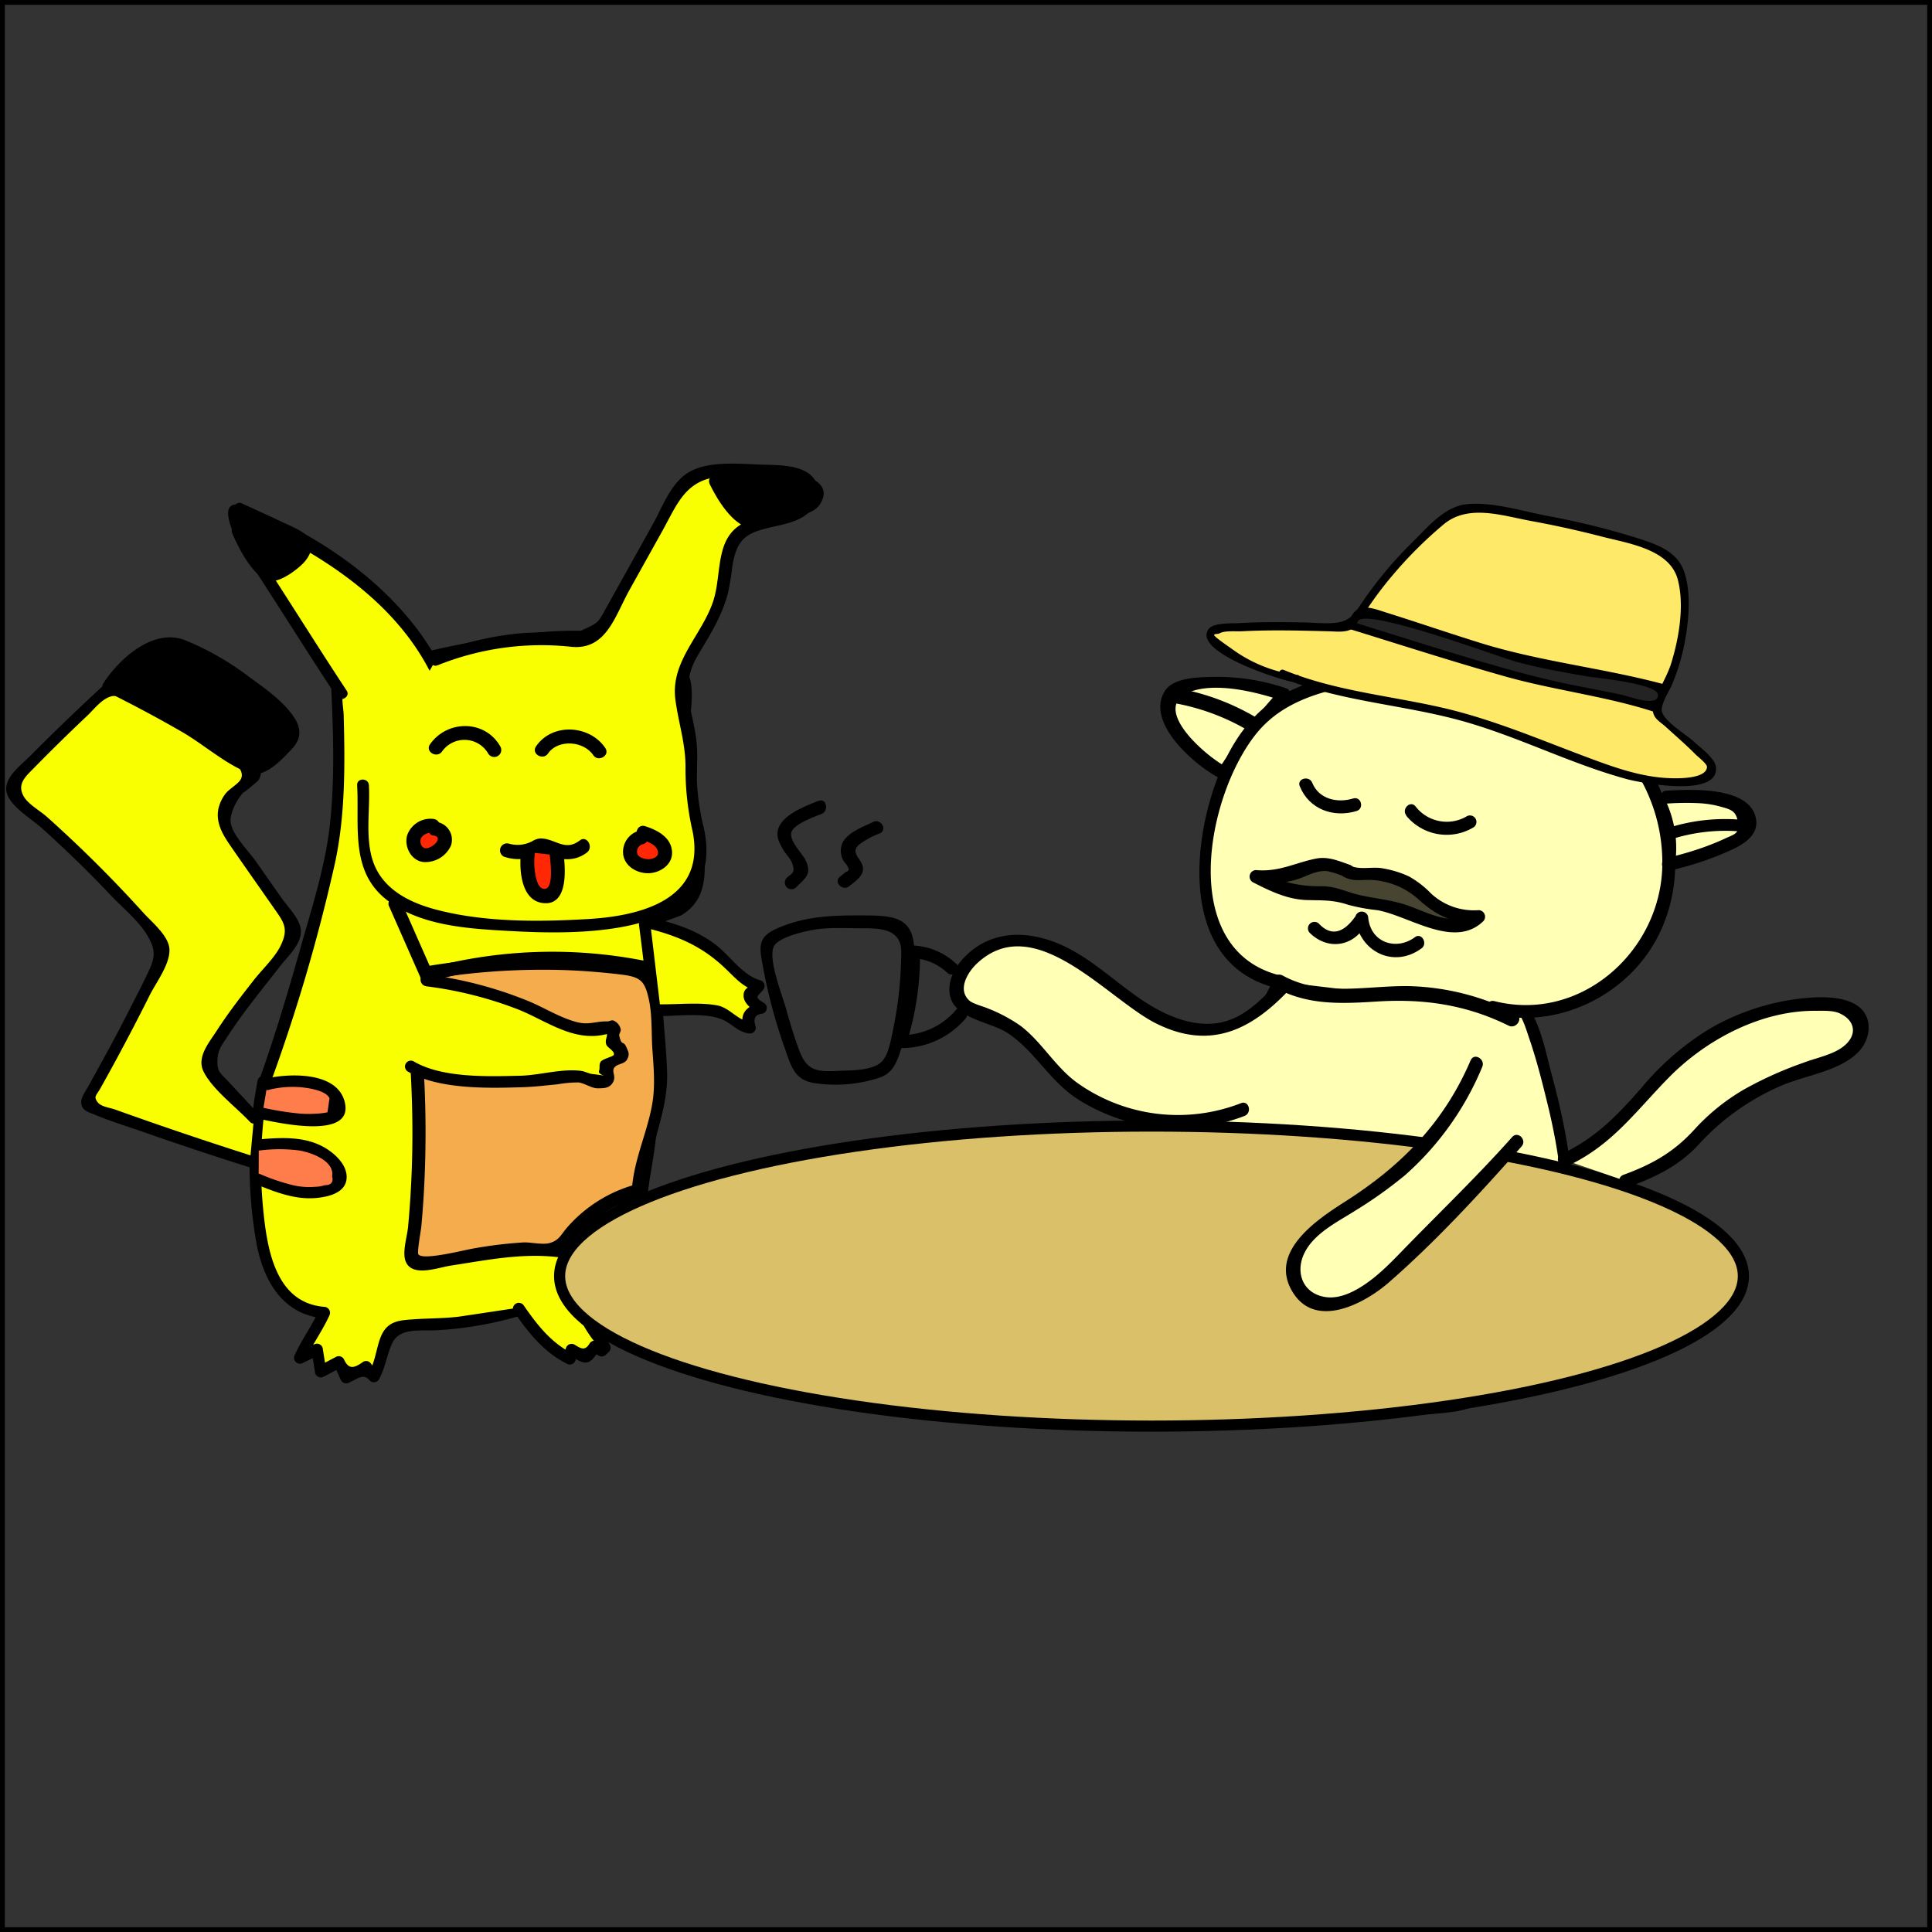 <svg id="Layer_6" data-name="Layer 6" xmlns="http://www.w3.org/2000/svg" viewBox="0 0 401 401"><rect x="0" y="0" width="401" height="401" fill="#333333" stroke="none"/><defs><style>.cls-1{fill:#ffffb6;}.cls-2{fill:#f9ff00;}.cls-3{fill:#f4ac4d;}.cls-4{fill:#ffe969;}.cls-5{fill:#dbc06a;stroke-width:2.31px;}.cls-10,.cls-5{stroke:#000;stroke-miterlimit:10;}.cls-6{fill:#232323;}.cls-7{fill:#474431;}.cls-8{fill:#ff2704;}.cls-9{fill:#ff7d4a;}.cls-10{fill:none;}</style></defs><title>Q6</title><path class="cls-1" d="M894.09,209.65c-4.86,4.95-8.72,10.51-12.56,16.28l-2.47-1.22a62.58,62.58,0,0,1-5.2-5c-2.34-2.53-4.61-5.8-3.81-9.15a2.88,2.88,0,0,1,.94-1.65,3.56,3.56,0,0,1,1.06-.5c6.18-2.09,15.92-1,22,1.24" transform="translate(-627.5 -65.5)"/><path d="M893.14,208.7a120,120,0,0,0-12.77,16.55l1.84-.48c-4.23-2.09-16-12.23-8-15.56,5.48-2.27,14.2-.06,19.49,1.74,1.64.56,2.35-2,.72-2.6A44.31,44.31,0,0,0,879.39,206c-3,.06-8.38.06-10.17,3-4.06,6.66,6.68,15.69,11.63,18.13a1.39,1.39,0,0,0,1.84-.48,116,116,0,0,1,12.35-16c1.2-1.25-.7-3.16-1.9-1.9Z" transform="translate(-627.5 -65.5)"/><path class="cls-2" d="M761.48,258.12c.32-1.87.86-1,2.73-1.85s4-1.49,5.48-2.81c2.51-2.16,2.88-5.61,2.78-8.73-.31-9.15-3.38-18.14-3.13-27.29.09-3.28.61-6.56.32-9.84a6.07,6.07,0,0,0-.83-2.89,7.24,7.24,0,0,0-2.46-2.06c-6.34-3.72-14.12-5.08-21.69-5s-15,1.6-22.4,3.16c-8.49,1.8-17,3.73-24.82,7.24,0,0,1,20.75-.5,30.52a158.47,158.47,0,0,1-4.49,18.93c-3.09,11-6.19,22-10.12,32.85l-.19-.34a90.3,90.3,0,0,0-.38,32.52c.6,3.48,1.43,7,3.51,10a12.15,12.15,0,0,0,9.56,5.38c-1,2.47-4.12,6.95-5.12,9.42l3.62-1.77.73,4.6,3.79-2,1.47,3.23a12.37,12.37,0,0,0,4.19-2.22l1.57,2a20.14,20.14,0,0,0,2.76-8.06,3,3,0,0,1,.39-1.41c.59-.85,1.9-1,3-1,8.48-.3,15.93-.73,23.91-3.32l0-.32c2.8,4.05,5.84,8.31,10.61,10.41a3.54,3.54,0,0,1,.34-1.89l2.43,1.52a.94.94,0,0,0,.67.2.83.83,0,0,0,.48-.44l1.21-2,1.47.87.65-.62L747.29,336a2.58,2.58,0,0,1-.58-2c.18-.66.86-1.09,1.49-1.47,4.93-3,10.07-6.47,11.71-11.59.83-2.58.65-5.32.64-8,0-3.84,1.8-7.49,1.93-11.6l-.17,1.21a96.26,96.26,0,0,0,1.32-22.6c-.35-7.71-1.28-15.1-2.23-22.4" transform="translate(-627.5 -65.5)"/><path d="M762.66,258.44c.37-1.17,5.6-2.54,6.41-3.06a9.41,9.41,0,0,0,3.34-3.44c2.08-3.81,1.3-8.94.77-13-.93-7.16-2.76-14.23-2.62-21.5.09-4.61,2-11.34-2.08-14.83-8.5-7.23-23.14-6.76-33.37-5.36-12.89,1.77-26.31,4.59-38.27,9.78a1.18,1.18,0,0,0-.6,1.05c.43,9.29.75,18.78-.2,28-.93,9-3.83,17.89-6.29,26.6-2.6,9.19-5.34,18.34-8.57,27.34l2.23-.29-.19-.34a1.23,1.23,0,0,0-2.23.29,92.9,92.9,0,0,0-.25,33.92c1.46,7.8,5.5,14.85,14.11,15.54l-1.05-1.83c-1.49,3.26-3.63,6.16-5.12,9.42a1.23,1.23,0,0,0,1.67,1.67l3.62-1.77-1.79-.73.73,4.6a1.23,1.23,0,0,0,1.79.73l3.79-2-1.67-.44,1.47,3.23a1.22,1.22,0,0,0,1.38.56c1.81-.68,3.23-2.25,4.58-.53a1.22,1.22,0,0,0,1.91-.25c1.34-2.46,1.62-5.08,2.75-7.51,1.58-3.38,6.11-2.47,9.41-2.7a75.77,75.77,0,0,0,17.18-3,1.27,1.27,0,0,0,.89-1.17l0-.32-2.27.61c3.05,4.38,6.19,8.41,11.05,10.85a1.23,1.23,0,0,0,1.83-1.05l.3-1.57-1.79.73c3.53,2.22,4.23,2.49,6.45-1.1l-1.67.44,1.47.87a1.24,1.24,0,0,0,1.48-.19l.65-.62a1.24,1.24,0,0,0,.19-1.48l-3.85-6.16c-1.87-3-2.53-4.11.56-6.09a29.34,29.34,0,0,0,8.08-6.92,15.79,15.79,0,0,0,2.87-9.24c.17-5.09,1.48-9.8,1.91-14.84.12-1.35-2.2-1.69-2.39-.32l-.17,1.21c-.21,1.51,2.05,2.22,2.35.65,2.84-15,1.07-30.32-.86-45.32-.2-1.53-2.64-1.55-2.44,0,1.9,14.76,3.75,29.9.95,44.67l2.35.65.17-1.21-2.39-.32c-.43,5-1.63,9.76-1.91,14.84-.39,7.09-4.81,10.9-10.42,14.49-1.86,1.19-3.73,2-3.34,4.51.24,1.54,1.77,3.2,2.58,4.49a25.88,25.88,0,0,0,2.41,3.85c.81.88,1.88.92,1,.39a1.24,1.24,0,0,0-1.67.44c-.94,1.52-1.69,1.12-3.12.23a1.23,1.23,0,0,0-1.79.73,5.76,5.76,0,0,0-.38,2.22l1.83-1.05c-4.5-2.26-7.35-5.92-10.18-10a1.23,1.23,0,0,0-2.27.61s-11,1.66-11.43,1.71c-3.75.42-7.56.28-11.3.71-6.07.7-4.61,6.3-7.22,11.08l1.91-.25-1.57-2a1.21,1.21,0,0,0-1.48-.19c-1.9,1.35-3,1.66-4-.57a1.23,1.23,0,0,0-1.67-.44l-3.79,2,1.79.73-.73-4.6a1.23,1.23,0,0,0-1.79-.73l-3.62,1.77,1.67,1.67c1.49-3.26,3.63-6.16,5.12-9.42a1.24,1.24,0,0,0-1.05-1.83c-10.4-.83-11.95-12.62-12.73-20.85a92.12,92.12,0,0,1,1.22-25.52l-2.23.29.19.34a1.23,1.23,0,0,0,2.23-.29,364.73,364.73,0,0,0,13.54-46.05c2.16-10,2.08-20.29,1.82-30.51,0-1.37-.48-3.34-.15-4.67.07-.29-.2-.92,0-1.16.26-.41,4.14-1.09,5.07-1.42a174.52,174.52,0,0,1,23.47-5.84c8.47-1.68,17.25-3,25.87-1.63,3.57.55,8.14,1.4,11.18,3.45,5.5,3.71,3.87,9.86,3.84,15.46,0,8.6,2.68,16.91,3.09,25.47.27,5.65-1.89,9.28-7.33,11.22-2,.7-2.93.71-3.57,2.76-.47,1.5,1.88,2.14,2.35.65Z" transform="translate(-627.5 -65.5)"/><path class="cls-3" d="M714.1,287.57A215.08,215.08,0,0,1,713,325.86c-.08.64-.06,1.46.53,1.73a1.52,1.52,0,0,0,.75.07c9.79-.76,19.53-4.06,29.23-2.58A26.78,26.78,0,0,1,760,312.61c.09-6.57,3.63-12.62,4.42-19.14a46.48,46.48,0,0,0-.07-9l-1-13.67a4.39,4.39,0,0,0-1.12-3.17,4.28,4.28,0,0,0-2.18-.75,139.08,139.08,0,0,0-42.82.35" transform="translate(-627.5 -65.5)"/><path d="M712.72,287.57c.39,7,.5,14.05.23,21.08q-.22,5.75-.75,11.48c-.18,2-1.29,5.36-.47,7.26,1.4,3.26,6.71,1.19,9.3.8,7.5-1.15,14.84-2.67,22.45-1.74a1.35,1.35,0,0,0,1.19-.68,26.39,26.39,0,0,1,15.71-11.83,1.42,1.42,0,0,0,1-1.33c.47-8.49,4.85-15.88,4.58-24.53-.14-4.45-.61-8.92-.93-13.36-.17-2.37.23-6-1.7-7.91-1.7-1.65-4.75-1.52-7-1.79q-6.5-.78-13-.95a145.92,145.92,0,0,0-26.43,1.84c-1.74.27-1,2.93.73,2.65a142.22,142.22,0,0,1,22.9-1.78q5.14,0,10.27.43,2.79.22,5.58.56c4.06.49,4.92,1.31,5.76,5,.77,3.35.53,7.29.78,10.74.27,3.74.6,7.51-.06,11.22-1.09,6.1-3.87,11.63-4.22,17.89l1-1.33a29,29,0,0,0-14.52,9.09c-1.23,1.46-1.56,2.51-3.46,3.1-1.44.45-4-.17-5.47-.11a89.47,89.47,0,0,0-10.41,1.26c-2.17.36-10.44,2.53-11.44,1.23-.31-.41.55-5.15.6-5.72q.31-3.34.51-6.69a223.15,223.15,0,0,0,0-25.87c-.1-1.76-2.85-1.77-2.75,0Z" transform="translate(-627.5 -65.5)"/><path class="cls-1" d="M894,267.12c-9.11,17.71-17.17,36-19.61,55.08-.49,3.82-.73,7.76.71,11.42,1.14,2.91,3.29,5.48,5.48,8A49.44,49.44,0,0,0,890.93,351c9,5.77,21.31,7.05,32.84,6.71,3.49-.1,7.09-.36,10.18-1.68a19.82,19.82,0,0,0,6.76-5.14c8.48-9.27,12-21,12.24-32.53s-2.6-22.92-5.81-34.14a37.11,37.11,0,0,0-3.77-9.56,5,5,0,0,0-1.77-1.88,7.64,7.64,0,0,0-2.64-.68C929,270.81,919,269.49,909,270.24c-3,.22-6,.62-8.85.11s-5.72-2.22-6.09-4.59" transform="translate(-627.5 -65.5)"/><path d="M893,266.51c-9.15,17.86-18.11,37.09-20,57.33-1.54,16.79,15.69,30.16,30.67,33.51a71.83,71.83,0,0,0,25.63,1.16c8.51-1.29,14.22-7.9,18.29-15.07,9.62-17,6.86-36.83,2-54.83-1.27-4.71-2.27-10.47-5.2-14.54-2.31-3.21-5.46-3.16-9.18-3.64a167.08,167.08,0,0,0-18.72-1.61c-5.13-.08-19.06,3.22-21.28-3.39-.49-1.47-2.83-.84-2.33.64,1.89,5.63,8.38,5.92,13.44,5.58a140.63,140.63,0,0,1,27,.95c3,.38,6.83.18,9,2.68,1.34,1.59,2,4.07,2.67,6,1.61,4.74,2.82,9.67,4,14.54,2.19,9.36,3.56,19.06,2.32,28.66A46.8,46.8,0,0,1,941,348.78c-6.56,7.77-15.13,8.11-24.69,7.71-8.5-.36-17.47-1.84-24.75-6.51s-16.17-13.6-16.29-22.83c-.13-9.73,3.19-20.14,6.38-29.23a244.39,244.39,0,0,1,13.44-30.19c.71-1.38-1.38-2.61-2.09-1.22Z" transform="translate(-627.5 -65.5)"/><path class="cls-1" d="M893,269.25c-7.3-1.41-12.78-8-14.62-15.24s-.59-14.84,1.53-22c2.23-7.49,5.69-15,12-19.64,5.13-3.76,11.58-5.17,17.84-6.32A97.83,97.83,0,0,1,929.13,204c13.55.25,27.26,5.78,35.95,16.18s11.61,25.79,5.86,38.06-20.6,20-33.63,16.28" transform="translate(-627.5 -65.5)"/><path d="M893.35,268c-21.68-5.22-15.45-37.52-5-50.34,5.89-7.21,14.93-9.06,23.63-10.59,10-1.75,20-2.55,29.91.21,17.21,4.81,31,19.47,30.63,38-.4,17.75-17,32.55-34.89,28a1.35,1.35,0,0,0-.72,2.6c13.66,3.49,28.54-3.7,34.84-16.27,6.78-13.54,3.13-30.5-6.78-41.5-11.48-12.74-29.11-16.77-45.61-14.85-8.24,1-17.33,2.13-24.8,6-6.74,3.47-11.09,9.68-13.9,16.56-6.07,14.81-8.19,40,11.95,44.81,1.68.41,2.4-2.19.72-2.6Z" transform="translate(-627.5 -65.5)"/><path class="cls-4" d="M896.63,206.44c-6-.39-11-3.56-15.25-6.47-1.33-.91-2.75-2-2.62-3.07.22-1.8,19.75-1.4,26-1.13a7.47,7.47,0,0,0,2.66-.19,2.67,2.67,0,0,0,1.42-1.33,84.8,84.8,0,0,1,19.09-21.58,6.34,6.34,0,0,1,2.54-1.43,13.58,13.58,0,0,1,4.84,0,205.86,205.86,0,0,1,31.14,6.58c2.77.82,5.63,1.75,7.49,3.25a7.79,7.79,0,0,1,2.78,5.72,40.37,40.37,0,0,1-4.7,24.11c-.47.87-1,1.8-.44,2.75.4.72,11.82,10.18,11.31,11.57-.45,1.21-2.28,2-4.25,2.34-6.22,1.13-13.58-1-19.83-3.28-9.92-3.63-19.41-7.92-30-10.56-11.69-2.92-24.59-3.81-35.07-8.34" transform="translate(-627.5 -65.5)"/><path d="M896.63,205.61A29.4,29.4,0,0,1,883,200.05c-.32-.22-3.62-2.47-3.5-2.76s.85-.16,1.08-.31c1-.64,3.46-.39,4.63-.45,6-.32,12.1-.16,18.14,0,2,.06,3.93.36,5.54-1,1-.78,1.73-2.66,2.39-3.65a75.46,75.46,0,0,1,5.35-7.08,86.92,86.92,0,0,1,10.49-10.45c5.13-4.29,12.14-1.82,18.2-.71q7.38,1.35,14.64,3.23c5.46,1.42,14.1,2.58,15.78,8.94,1.41,5.37.23,12.22-1.38,17.38-.85,2.74-2.57,5.23-3.36,7.94-.31,1.07-.73,1.39-.23,2.72.36,1,1.65,1.76,2.37,2.42,2.12,1.93,4.3,3.81,6.32,5.85.46.47,2.39,1.93,2.34,2.59-.19,2.61-6.7,2.35-8,2.29-5.66-.24-11.16-2.19-16.42-4.15-10.2-3.8-20.2-8.14-30.86-10.54-10.89-2.46-22.14-3.46-32.55-7.75-1-.41-1.42,1.2-.44,1.61,11.78,4.85,24.62,5.5,36.82,8.8,11.89,3.21,22.9,9,34.77,12.23,2.94.8,19.41,4,18.52-2.59-.23-1.73-3.27-4-4.37-5-1.74-1.65-5.85-4-6.76-6.19-.59-1.45,1.32-4.2,1.91-5.58a42,42,0,0,0,2.65-8.48c.92-4.65,1.55-10.59,0-15.17-1.35-3.95-5-5.44-8.72-6.68a158.75,158.75,0,0,0-19.79-4.95c-5.16-1-11.25-2.91-16.55-2.42-4.64.43-8.14,4.73-11.28,7.83a83.15,83.15,0,0,0-10.4,12.4c-1.93,2.83-2.68,4.3-6.58,4.47-1.86.08-3.76-.12-5.62-.15-4.46-.08-8.93-.12-13.38.14-1.34.08-5.34-.14-6.36,1.19-3.69,4.8,15.42,10.89,18.29,11.2,1.07.11,1.06-1.55,0-1.67Z" transform="translate(-627.5 -65.5)"/><path d="M897.28,228.7c1.92,4.77,7,6.6,11.79,5.13,1.65-.51.95-3.11-.72-2.6-3.23,1-7.11.16-8.48-3.25-.64-1.59-3.24-.89-2.6.72Z" transform="translate(-627.5 -65.5)"/><path d="M919.38,234.81a10.85,10.85,0,0,0,14,2.39,1.35,1.35,0,0,0-1.36-2.32,8.18,8.18,0,0,1-10.71-2c-1.08-1.35-3,.56-1.9,1.9Z" transform="translate(-627.5 -65.5)"/><path d="M899.27,259.05c4.18,4.16,10.07,2.68,12.17-2.68L908.8,256c.71,6.94,7.93,10.63,13.74,6.34,1.38-1,0-3.36-1.36-2.32-3.87,2.86-9.16,1.14-9.69-4a1.35,1.35,0,0,0-2.64-.36q-3.9,5.52-7.67,1.49a1.35,1.35,0,0,0-1.9,1.9Z" transform="translate(-627.5 -65.5)"/><path d="M892.25,270.53c6.69,3.66,13.68,3.31,21.1,2.84,9.67-.61,18.48.67,27.25,5,1.7.84,3.21-1.71,1.49-2.56a51.63,51.63,0,0,0-22-5.63c-8.94-.17-18.06,2.34-26.36-2.2-1.67-.91-3.17,1.64-1.49,2.56Z" transform="translate(-627.5 -65.5)"/><path class="cls-1" d="M893.78,270.3c-3.27,3.45-6.76,7-11.3,8.43-5.26,1.62-11,0-15.82-2.74s-8.88-6.5-13.41-9.62-9.79-5.68-15.29-5.43-11.12,4-11.92,9.47a4.08,4.08,0,0,0,.34,2.65A5.07,5.07,0,0,0,829,274.9c3.69,1.51,7.56,2.89,10.54,5.54a53.06,53.06,0,0,1,4.8,5.5c9.76,11.48,27.18,15.67,41.1,9.9" transform="translate(-627.5 -65.5)"/><path d="M892.81,269.32c-3.07,3.21-6.32,6.72-10.69,8.08-5,1.56-10.35-.14-14.76-2.6-6.76-3.77-12.08-9.69-19.17-13-5.11-2.36-11.05-3.3-16.28-.75-3.76,1.83-8,6.24-7.28,10.86.81,5,8.27,5.62,11.84,7.9,5.64,3.59,8.83,10,14.57,13.73a38.64,38.64,0,0,0,34.77,3.58c1.63-.64.92-3.3-.73-2.65a36.06,36.06,0,0,1-33.81-4.09c-4.74-3.35-7.46-8.58-12-12a32.33,32.33,0,0,0-6.74-3.58c-1.05-.45-3-.93-3.79-1.58-2.66-2.34-.29-6,1.47-7.68,12-11.39,27.12,7.32,37.26,12.39,11,5.48,19.43,1.57,27.33-6.69,1.22-1.28-.72-3.23-1.95-1.95Z" transform="translate(-627.5 -65.5)"/><ellipse class="cls-5" cx="239" cy="264.86" rx="122.85" ry="31.14"/><path class="cls-1" d="M933.93,286.28a61.73,61.73,0,0,1-12.68,19.31c-5.56,5.75-12.09,9.2-18.63,13.58-3,2-5.69,4.58-6.41,8.25-.63,3.21.38,6.67,3.55,8.06,7.52,3.29,15.17-4.6,19.82-9.39,7.58-7.82,15.58-15.4,22.78-23.58" transform="translate(-627.5 -65.5)"/><path d="M932.74,285.58c-5.5,12.84-14.28,21.81-25.92,29.24-5.88,3.75-16.28,10.57-10.93,19,4.83,7.64,14.94,2.16,19.86-2.13,9.79-8.54,19-18.55,27.57-28.25,1.17-1.32-.77-3.27-1.95-1.95-6.86,7.72-14.29,14.9-21.51,22.28-3.07,3.13-6.07,6.46-9.82,8.8-2.19,1.37-4.82,2.54-7.45,2.14-4.65-.71-6.36-5.09-4.32-9.19s6.89-6.42,10.62-8.8a89.85,89.85,0,0,0,10.26-7.32,61.32,61.32,0,0,0,16-22.46c.69-1.61-1.68-3-2.38-1.39Z" transform="translate(-627.5 -65.5)"/><path d="M826,265.58a13.92,13.92,0,0,0-8.9-3.83,1.36,1.36,0,0,0-1.35,1.35,57.89,57.89,0,0,1-2.7,18.24,1.36,1.36,0,0,0,1.3,1.7,17.5,17.5,0,0,0,13.56-6.13c1.13-1.3-.77-3.22-1.9-1.9a14.91,14.91,0,0,1-11.66,5.34l1.3,1.7a60.22,60.22,0,0,0,2.8-19l-1.35,1.35a11,11,0,0,1,7,3c1.27,1.18,3.17-.72,1.9-1.9Z" transform="translate(-627.5 -65.5)"/><path d="M817.26,263.05c0-7.65-4.78-7.52-11.34-7.55-6.18,0-11.53.22-17.19,2.73-4.24,1.88-3.58,4.05-2.78,8.42a109.54,109.54,0,0,0,4.45,16.45c1.32,3.76,2,6.58,6.15,7.21a29.39,29.39,0,0,0,13.59-1.16c2.71-1,3.47-3.14,4.34-5.76,2.18-6.49,2.61-13.56,2.77-20.34,0-1.73-2.65-1.73-2.69,0A81.23,81.23,0,0,1,813,278.53c-.44,2-.92,5.62-2.39,7.22-1.82,2-6.4,1.9-8.86,2-4.35.2-6.66.28-8.32-4.13-1.07-2.84-1.95-5.78-2.76-8.7-.76-2.72-3.85-10.43-2.54-13,.95-1.84,5.84-3,7.95-3.38,3.1-.6,6.68-.38,9.83-.37,3.69,0,8.64-.19,8.65,4.86a1.35,1.35,0,0,0,2.69,0Z" transform="translate(-627.5 -65.5)"/><path class="cls-6" d="M907.22,195.07l20.35,6.27c8,2.48,16.1,5,24.33,6.71,6.49,1.38,13.12,2.3,19.39,4.48a19.58,19.58,0,0,0,1.5-4.18q-6.08-1.69-12.31-2.78c-3.28-.57-6.58-1-9.85-1.65a189.3,189.3,0,0,1-23-6.4L913,192.75a5.72,5.72,0,0,0-2.77-.41,2,2,0,0,0-1.7,1.93" transform="translate(-627.5 -65.5)"/><path d="M907,195.87c10.8,3.33,21.57,6.82,32.45,9.9,10.43,3,21.33,4.18,31.63,7.56a.84.84,0,0,0,.94-.38,30.07,30.07,0,0,0,1.59-4.38.85.85,0,0,0-.58-1c-12.63-3.41-25.59-4.7-38.13-8.58-6.64-2.06-13.22-4.33-19.86-6.41-3.07-1-6-2.1-7.34,1.5-.37,1,1.24,1.44,1.61.44,1.19-3.21,29.47,7.43,33.07,8.38,4.82,1.28,9.69,2.16,14.61,3,1.83.3,14.37,1.49,14.62,3.73.31,2.77-6,.45-7,.21-2.65-.62-5.32-1.11-8-1.63-5.3-1-10.54-2.25-15.74-3.7-11.2-3.12-22.27-6.74-33.38-10.16-1-.32-1.47,1.29-.44,1.61Z" transform="translate(-627.5 -65.5)"/><path class="cls-7" d="M907.59,246.39l-3-1a8.16,8.16,0,0,0-2.12-.52c-1.57-.1-3,.71-4.5,1.31a19,19,0,0,1-9.8,1.27c3.32,1.71,6.78,3.46,10.51,3.52,2.15,0,4.35-.5,6.44,0,1.43.36,2.71,1.2,4.14,1.54a19.48,19.48,0,0,0,2.75.32c5.13.49,9.8,3.11,14.8,4.36a11.22,11.22,0,0,0,4.07.4,5.13,5.13,0,0,0,3.53-1.88,13.19,13.19,0,0,1-9.88-3,40.94,40.94,0,0,0-3.87-3.45,15.94,15.94,0,0,0-4.44-1.75,14.09,14.09,0,0,0-4.23-.74c-1.73.05-3.75.66-5-.55" transform="translate(-627.5 -65.5)"/><path d="M907.95,245.1c-2.49-.85-4.72-1.92-7.37-1.38-4.38.89-7.65,2.81-12.4,2.37a1.36,1.36,0,0,0-.68,2.51c3.53,1.8,7.15,3.58,11.19,3.71,3.24.1,5.45-.08,8.67,1a39.11,39.11,0,0,0,6,1.1c6.67,1.18,15.95,8.15,22,2.3a1.36,1.36,0,0,0-1-2.3,13.05,13.05,0,0,1-9.88-3.5,19.63,19.63,0,0,0-4.59-3.53,21.7,21.7,0,0,0-5.46-1.66c-2.16-.39-4.91.44-6.81-.64a1.35,1.35,0,0,0-1.36,2.32c2,1.12,3.47.69,5.68.73a15.84,15.84,0,0,1,10.17,4.21c3.61,3.26,7.29,5,12.25,4.74l-1-2.3c-3.58,3.45-9.84,0-13.64-1.33-3.44-1.21-6.74-1.4-10.2-2.22-2.76-.66-4.75-1.78-7.69-1.79a26,26,0,0,1-13.08-3.17l-.68,2.51a21.86,21.86,0,0,0,8.6-.75c2.09-.65,4.12-2,6.42-1.7a21.2,21.2,0,0,1,4,1.36c1.64.56,2.35-2,.72-2.6Z" transform="translate(-627.5 -65.5)"/><path class="cls-1" d="M952.25,306.27a43.85,43.85,0,0,0,7-3.83,34.79,34.79,0,0,0,5.38-5c3.13-3.44,6-7.14,9.32-10.37a47.86,47.86,0,0,1,24.36-12.56,26.86,26.86,0,0,1,12.15.15,5.92,5.92,0,0,1,2.2,1c1.93,1.59,1.56,4.84-.09,6.73s-4.14,2.74-6.51,3.55c-8.83,3-17.85,6.54-24.38,13.2-1.84,1.88-3.46,4-5.48,5.7-3.27,2.76-7.39,4.28-11.41,5.74" transform="translate(-627.5 -65.5)"/><path d="M952.95,307.46c9.11-4.29,13.9-11.11,20.78-18.16,7.79-8,19.34-14.13,30.73-14,1.46,0,3.47-.1,4.83.51,3.54,1.57,3.81,4.93.31,7.26-2.17,1.45-5.33,2.07-7.76,3a78.09,78.09,0,0,0-12.37,5.56A43.42,43.42,0,0,0,979.13,300c-4.29,4.68-8.72,7.16-14.66,9.34-1.65.6-.94,3.27.73,2.65,5.69-2.09,10.63-4.36,14.82-8.88a49.69,49.69,0,0,1,17.32-12.32c4.93-2.13,12.6-3.07,16.25-7.35,2.06-2.42,2.59-6.35.09-8.67-3.23-3-10.07-2.38-14-1.81A48.62,48.62,0,0,0,982.4,279a56.9,56.9,0,0,0-14.13,12.2c-5.11,5.85-9.58,10.5-16.71,13.86-1.6.75-.21,3.13,1.39,2.38Z" transform="translate(-627.5 -65.5)"/><path d="M797.37,231.72c-2.66,1.08-7.5,2.83-8.37,5.93-.44,1.56.31,2.9,1.07,4.23.53.92,1.58,1.9,1.9,2.92.65,2.05-.15,1.89-1.21,2.95a1.38,1.38,0,0,0,1.95,1.95c2-2,3.45-2.83,1.9-5.83-.69-1.34-3.61-4.16-2.76-5.85s4.79-3,6.26-3.63.91-3.32-.73-2.65Z" transform="translate(-627.5 -65.5)"/><path d="M808.71,236.12c-2.09,1-5.61,2.25-6.48,4.65a4.23,4.23,0,0,0,.23,3.19c.22.48.86,1,1,1.52q.55.7-.41,1l-1.23,1c-1.36,1.13.59,3.07,1.95,1.95s3.62-2.49,2.6-4.67c-.67-1.43-2.25-2.49-.52-4a18.25,18.25,0,0,1,4.28-2.3c1.61-.74.21-3.11-1.39-2.38Z" transform="translate(-627.5 -65.5)"/><path class="cls-2" d="M718.19,205c-7.3-15.57-23.83-26-40.68-33.58a1.71,1.71,0,0,0-1.08-.21c-.67.17-.77,1-.67,1.59a16.74,16.74,0,0,0,3,6.16c6.78,10.24,12.87,20.19,19.65,30.44" transform="translate(-627.5 -65.5)"/><path d="M719.24,204.42c-7.68-15.68-24.36-27.55-40.4-33.69-7.57-2.9-2.36,7-.63,9.68,6.44,9.84,12.65,19.82,19.12,29.63.86,1.3,3,.08,2.1-1.23-4.89-7.41-9.61-14.93-14.42-22.4-1.93-3-4.89-6.19-6.18-9.5a3,3,0,0,1-.49-3.74q1.44.66,2.88,1.35,2.15,1,4.27,2.14c12.87,6.74,25.12,15.65,31.65,29,.69,1.41,2.79.17,2.1-1.23Z" transform="translate(-627.5 -65.5)"/><path class="cls-2" d="M718,202.41c8.17-3.32,18.8-5.41,27.62-4,1.46.24,3,.53,4.36-.05a6,6,0,0,0,2.6-2.88l14.69-26.35c1-1.84,2.16-3.79,4.15-4.83a12,12,0,0,1,4.51-1,72.8,72.8,0,0,1,14.65.23c1.83.21,3.84.6,4.94,1.93,1.56,1.89.35,4.75-1.77,6.14s-4.82,1.75-7.38,2.28-5.25,1.4-6.68,3.38c-1.25,1.73-1.25,3.93-1.41,6a31.25,31.25,0,0,1-4.2,13.23c-2,3.47-4.79,6.78-5.27,10.67s1.34,7.51,2,11.3c.71,4.36-.15,8.83.41,13.21.6,4.63,2.78,9.24,1.66,13.79-1,4.21-4.82,7.56-9.17,9.4s-9.23,2.36-14,2.63a148.21,148.21,0,0,1-23.37-.54c-8.16-.83-17.26-3-21.18-9.46-3.43-5.66-1.67-12.59-2.2-19" transform="translate(-627.5 -65.5)"/><path d="M718.32,203.59A57.72,57.72,0,0,1,746,199.74c7.34.78,9.1-6.32,12.18-11.84l6.88-12.35c3-5.43,4.77-10.46,11.74-11.09a61.28,61.28,0,0,1,6.42-.19c1.92,0,6.91-.48,8.38.64l1.11,2.51q3.05,3.53-2.1,4.25a19.25,19.25,0,0,1-2.28.56,29.66,29.66,0,0,0-6.08,1.62c-6.65,3.07-4.74,10.79-6.81,16.7-2.45,7-8.79,12.28-7.76,20.15.64,4.92,2.18,9.25,2.1,14.33a57.88,57.88,0,0,0,1.47,13c2.83,14-10.41,17.56-21.64,18.22-10.35.61-21.68.7-31.77-2-5.5-1.47-11-4.28-12.93-10-1.66-4.94-.56-10.65-.84-15.77-.09-1.56-2.52-1.57-2.44,0,.47,8.5-1.51,17.81,6.11,23.77,6.92,5.42,16.89,6,25.3,6.47,14.78.83,45.47,1.53,40.56-21.3a50.64,50.64,0,0,1-1.44-9.51c-.08-3.17.27-6.28-.21-9.44-.94-6.29-3.26-10.77.32-16.83,2.5-4.24,5-8.08,6.29-12.91a50.41,50.41,0,0,0,.91-5.45c.93-6.49,3.47-7.31,8.74-8.5,3.06-.69,6.54-1.41,8.31-4.32a4.82,4.82,0,0,0-1.14-6.66c-2.61-1.94-7.27-1.76-10.3-1.88-4.35-.17-10.28-.73-14.29,1.41s-5.8,7.44-7.8,11l-9.64,17.29c-1.53,2.75-1.5,3.15-4.63,4.48a8.3,8.3,0,0,1-5.49.85,45.48,45.48,0,0,0-9.14.14,64.44,64.44,0,0,0-16.43,4.15c-1.44.56-.82,2.92.65,2.35Z" transform="translate(-627.5 -65.5)"/><path d="M732.36,243.39a9.13,9.13,0,0,0,4.35.28c1.67-.34,2.48-1.29,4.17-.7,2.91,1,5.82,1.48,8.43-.52,1.46-1.12,0-3.65-1.47-2.51-3.09,2.37-5.07-.38-8.11-.42a3.59,3.59,0,0,0-1.67.53,6.47,6.47,0,0,1-4.94.55,1.45,1.45,0,0,0-.77,2.8Z" transform="translate(-627.5 -65.5)"/><path class="cls-8" d="M717.45,236.92a3.85,3.85,0,0,0-3.77,1.74,3.08,3.08,0,0,0,.66,3.76,2.24,2.24,0,0,0,1,.55,2.85,2.85,0,0,0,1.31-.09,4.29,4.29,0,0,0,3.13-2.43,2.28,2.28,0,0,0-1.9-2.92" transform="translate(-627.5 -65.5)"/><path d="M717.45,235.47A5.13,5.13,0,0,0,712,238.9c-.64,2.31.81,5.2,3.32,5.51a5.82,5.82,0,0,0,5.79-3.43,3.74,3.74,0,0,0-2.86-4.86c-1.83-.28-2.62,2.52-.77,2.8,2.28.35-.35,2.82-1.72,2.63-.93-.13-1.21-1.46-.84-2.16a2.49,2.49,0,0,1,2.52-1c1.86.17,1.85-2.74,0-2.91Z" transform="translate(-627.5 -65.5)"/><path class="cls-8" d="M760.57,239.31a3,3,0,0,0-1.89,4.44,4.33,4.33,0,0,0,5.41,1,3.14,3.14,0,0,0,1-.86,2.87,2.87,0,0,0-.48-3.56,8.09,8.09,0,0,0-3.62-2" transform="translate(-627.5 -65.5)"/><path d="M760.19,237.91a4.55,4.55,0,0,0-3.31,5.14c.46,2.42,3,3.76,5.28,3.69s4.89-1.68,4.83-4.3c-.07-3.09-3-4.64-5.59-5.46-1.79-.57-2.55,2.24-.77,2.8,1.17.37,2.87.9,3.35,2.18s-.78,1.81-1.81,1.87c-.85,0-2.09-.26-2.4-1.17a1.59,1.59,0,0,1,1.2-1.95,1.45,1.45,0,0,0-.77-2.8Z" transform="translate(-627.5 -65.5)"/><path d="M719.26,221.46a5.7,5.7,0,0,1,9.57.44,1.45,1.45,0,0,0,2.51-1.47c-3.16-5.57-11-5.56-14.59-.44-1.07,1.54,1.45,3,2.51,1.47Z" transform="translate(-627.5 -65.5)"/><path d="M741.25,221.89c2.06-3,7.37-2.64,9.38.34,1,1.54,3.56.09,2.51-1.47-3.28-4.86-11.06-5.26-14.39-.34-1.05,1.55,1.47,3,2.51,1.47Z" transform="translate(-627.5 -65.5)"/><path class="cls-2" d="M762.46,257.06c3.57.91,7.21,1.84,10.32,3.66a35.72,35.72,0,0,1,6.22,5l4.43,4.15c.14.14,1.55,0,1.6.21.11.42-1.59,1-1.86,1.37-.68.88,1.2,2.8,2.29,3.23-1.58.53-3.8,1.25-2.3,4.09-1.6.28-4.06-2.35-5.5-3a7.35,7.35,0,0,0-3.05-.47l-10-.12" transform="translate(-627.5 -65.5)"/><path d="M762.14,258.24c6,1.54,10.79,3.55,15.42,7.81,2.41,2.22,4.06,4.42,7.15,5.22l-.54-2c-1,1.3-2.39,1.1-2.33,3,.05,1.54,1.83,2.81,3,3.49l.29-2.23c-2.89,1-4.29,2.5-3.15,5.58l1.17-1.54c-2.54-.24-4.2-2.93-6.82-3.4-3.7-.67-8-.18-11.71-.22a1.22,1.22,0,0,0,0,2.44c3.77,0,9.74-.83,13.21.91,1.91,1,3.05,2.5,5.32,2.72a1.22,1.22,0,0,0,1.17-1.54q-.8-2.38,1.45-2.59a1.23,1.23,0,0,0,.29-2.23c-2.2-1.26-1.25-1.36-.18-2.69a1.23,1.23,0,0,0-.54-2c-3.63-.94-6.39-5.15-9.32-7.41-4-3.05-8.48-4.39-13.25-5.61a1.22,1.22,0,0,0-.65,2.35Z" transform="translate(-627.5 -65.5)"/><path class="cls-8" d="M737.11,242.36a14.84,14.84,0,0,0,.14,5.13,6.54,6.54,0,0,0,1.16,2.8,3.31,3.31,0,0,0,1.38,1.07,2.32,2.32,0,0,0,1.79,0,2.68,2.68,0,0,0,1.27-1.66,15.06,15.06,0,0,0,.21-6.67" transform="translate(-627.5 -65.5)"/><path d="M735.65,242.36c-.44,3.49-.06,10.07,4.58,10.58,5.12.57,4.65-6.74,4.28-9.92-.21-1.84-3.12-1.86-2.91,0,.15,1.3,1,7.72-1.48,6.9-1.11-.37-1.44-2.46-1.59-3.44a15.12,15.12,0,0,1,0-4.11c.23-1.85-2.68-1.83-2.91,0Z" transform="translate(-627.5 -65.5)"/><path class="cls-2" d="M679.38,306.54q-16.57-5.25-32.83-11.23a1.78,1.78,0,0,1-.83-.49c-.35-.46-.07-1.08.21-1.58q8-14.05,14.93-28.57a4.49,4.49,0,0,0,.61-2.09A4.7,4.7,0,0,0,660,260a265.29,265.29,0,0,0-28.41-28.19c-.83-.71-1.73-1.53-1.78-2.56a3.91,3.91,0,0,1,1.46-2.64q9.17-9.5,19-18.46c10.93,3.86,20.33,10.47,29.56,17a1.37,1.37,0,0,1,.62.7c.11.48-.37.89-.8,1.2-2.84,2-5.83,4.57-5.78,7.82,0,2,1.27,3.86,2.48,5.57l11.52,16.45a3.81,3.81,0,0,1,.91,2.1,3.77,3.77,0,0,1-.94,2.06c-5.72,7.79-12.38,15.07-16.93,23.46a3.26,3.26,0,0,0-.54,1.66,3.54,3.54,0,0,0,1.18,2l8.67,9.32" transform="translate(-627.5 -65.5)"/><path d="M679.7,305.37q-14.24-4.53-28.31-9.58c-1-.37-2.87-.56-3.57-1.46-1-1.26-.33-1.39.55-3q1.63-2.9,3.21-5.82,3.61-6.67,7-13.46c1.31-2.62,4.22-6.41,4.09-9.5-.12-2.82-3.68-5.67-5.38-7.56a265.19,265.19,0,0,0-20-19.9c-1.41-1.27-3.89-2.63-4.83-4.23-1.54-2.64.33-4.17,2.31-6.18q5.3-5.4,10.8-10.59c1.5-1.42,3.07-3.57,5.08-4.07s5.72,1.84,7.7,2.85a117.23,117.23,0,0,1,11.76,7c2.25,1.49,8.53,4.34,7.46,7.17-.44,1.15-2.61,2.2-3.39,3.36a8.07,8.07,0,0,0-1.37,3.07c-.58,3.19,1.29,5.8,3,8.28,2.77,4,5.59,8,8.38,12,2.17,3.1,3.32,4.39,1.57,8-1.23,2.55-3.83,4.93-5.59,7.19-2.69,3.43-5.37,6.89-7.73,10.56-1.55,2.4-4.12,5.38-2.73,8.32,1.77,3.72,6.83,7.49,9.64,10.51,1.07,1.15,2.79-.58,1.72-1.72L674.92,290c-1.74-1.87-2.37-2-2.29-4.51.06-2,.93-3.14,2-4.72,3.33-5.18,7.28-9.93,11.05-14.78,1.84-2.36,5.11-5.15,4.07-8.42-.63-2-2.72-4.11-3.89-5.79l-5.24-7.48c-1.47-2.1-5.09-5.69-5.26-8.28-.13-2,1.5-4.86,2.84-6.25-1.12,1.16,2.87-2.15,3-2.39,1-1.91.18-2.52-1.37-3.77a106,106,0,0,0-29.16-16.63,1.21,1.21,0,0,0-1.19.31q-8,7.35-15.7,15.09c-2.18,2.21-6.49,5.16-4.46,8.7,1.43,2.5,4.9,4.54,7,6.43q3.73,3.36,7.33,6.87t7,7.11c2.37,2.49,5.55,5.08,7.33,8,2,3.26,1.71,4.86.18,8q-1,2.13-2.1,4.24-2.34,4.66-4.78,9.27c-1.78,3.36-3.64,6.67-5.47,10-.64,1.16-1.9,2.7-1.27,4.17.45,1,1.64,1.27,2.59,1.67,3.23,1.37,6.66,2.41,10,3.57q10.92,3.83,22,7.32c1.5.48,2.14-1.87.65-2.35Z" transform="translate(-627.5 -65.5)"/><path class="cls-9" d="M683,290.53a20.82,20.82,0,0,1,7.55-.53c3.15.36,6.58,1.82,7.34,4.59a2.25,2.25,0,0,1-.54,2.35,3.46,3.46,0,0,1-1.58.62c-4.54.89-9.26,0-13.79-.94" transform="translate(-627.5 -65.5)"/><path d="M683.3,291.7a20.23,20.23,0,0,1,7-.5c1.45.17,4.9.68,5.59,2.26l-.42,2.91a15.09,15.09,0,0,1-2.54.29,24.4,24.4,0,0,1-2.88,0,59,59,0,0,1-7.73-1.2c-1.53-.31-2.19,2-.65,2.35,3.49.7,19.07,4.3,17.43-3.37-1.42-6.62-11.59-6.18-16.41-5.07-1.53.35-.88,2.7.65,2.35Z" transform="translate(-627.5 -65.5)"/><path class="cls-9" d="M681.21,303.17a32.81,32.81,0,0,1,8.92.05,11.06,11.06,0,0,1,7.41,4.57A3.22,3.22,0,0,1,698,311a3.3,3.3,0,0,1-1.7,1.26,13.72,13.72,0,0,1-7.7.5,40.91,40.91,0,0,1-7.42-2.44" transform="translate(-627.5 -65.5)"/><path d="M681.21,304.32a31.85,31.85,0,0,1,8.61,0c2.54.49,7.12,2.19,6.62,5.33q.45,1.83-1.53,1.85a7.26,7.26,0,0,1-2,.33,14.87,14.87,0,0,1-4.54-.32,42.33,42.33,0,0,1-6.87-2.32c-1.38-.55-2,1.68-.61,2.22,3.92,1.57,8,3.16,12.34,2.73,2.36-.23,5.9-1,6.2-3.94s-2.63-5.48-4.89-6.7c-4.08-2.19-8.82-1.89-13.27-1.52-1.47.12-1.48,2.43,0,2.31Z" transform="translate(-627.5 -65.5)"/><path d="M676.55,175.54a28.67,28.67,0,0,0,6.22,9.28,1.14,1.14,0,0,0,.6.38,1.19,1.19,0,0,0,.62-.14c2.58-1.1,5.34-2.34,6.7-4.72A2.48,2.48,0,0,0,691,178a3.26,3.26,0,0,0-1.46-1.14q-6.12-3.11-12.39-5.93" transform="translate(-627.5 -65.5)"/><path d="M675.65,176.07c1.38,3.19,3.63,7.59,6.6,9.65,2.22,1.54,6.34-1.53,7.93-3.06,1.84-1.78,3-4.45.67-6.27-1.69-1.33-4.09-2.13-6-3.07q-3.57-1.72-7.19-3.35c-1.22-.55-2.29,1.26-1.06,1.81q3.85,1.74,7.66,3.58c1.27.61,2.53,1.24,3.79,1.87a5.33,5.33,0,0,1,1.51.78c.86,1.05-.13,2.46-.84,3.16a12.13,12.13,0,0,1-3.28,2.11c-1.52.74-2.42.32-3.49-.94a29.61,29.61,0,0,1-4.46-7.33c-.54-1.24-2.35-.17-1.81,1.06Z" transform="translate(-627.5 -65.5)"/><path d="M775.77,165.35A20.64,20.64,0,0,0,782,173.3a3.52,3.52,0,0,0,1.27.7,3.81,3.81,0,0,0,1.89-.19q4.7-1.31,9.31-2.9a4.07,4.07,0,0,0,2.19-1.35,2.74,2.74,0,0,0-.61-3.34,6.75,6.75,0,0,0-3.32-1.48,56.72,56.72,0,0,0-10-1c-2.13-.08-4.36-.14-6.25.83" transform="translate(-627.5 -65.5)"/><path d="M774.78,165.93c1.5,3.1,4.71,8.55,8.53,9.22,2.62.46,6-1.31,8.43-2.1,1.79-.58,4.71-1,5.88-2.79,5.55-8.32-18-8.12-21.41-6.78-1.36.54-.77,2.78.61,2.22,3-1.2,6.37-.83,9.54-.62,1.77.11,4.61-.16,6.11.77l1.2.31q2.4,3.85-1,4.16c-1.95,1.07-7.39,3.14-9.44,2.4-2.88-1-5.25-5.46-6.45-8-.65-1.34-2.64-.17-2,1.16Z" transform="translate(-627.5 -65.5)"/><path d="M650,208a20.58,20.58,0,0,1,10.85-8.73,6,6,0,0,1,2.39-.45,6.47,6.47,0,0,1,2.11.64,69.14,69.14,0,0,1,20.82,14c1.35,1.34,2.73,3,2.26,4.78a6,6,0,0,1-2.3,2.78l-4.51,3.63a1.93,1.93,0,0,1-1,.52,2,2,0,0,1-1.22-.46A260.63,260.63,0,0,0,650.34,208" transform="translate(-627.5 -65.5)"/><path d="M651.07,208.63a19.84,19.84,0,0,1,7.11-6.78c4.34-2.41,7.15-1.23,11.2.9a69.72,69.72,0,0,1,7.92,4.86c2.15,1.53,6.69,4.27,8,6.75s1.19,4.82-.79,6.45c-1.75,1.43-3.6,2.65-6.05,1.87-3.13-1-6.62-4.21-9.46-5.9-5.9-3.5-11.94-6.74-18.08-9.8-1.4-.7-2.64,1.41-1.23,2.1,5.31,2.64,10.54,5.41,15.67,8.38,4.39,2.55,9,6.66,13.71,8.45,3.27,1.25,6.76-2.59,8.88-4.82,2-2.06,2.23-4.14.67-6.58-2.2-3.43-6.18-6.16-9.44-8.54a58.71,58.71,0,0,0-13.36-7.63c-6.56-2.47-13.56,3.86-16.88,9-.85,1.32,1.26,2.55,2.1,1.23Z" transform="translate(-627.5 -65.5)"/><path d="M708.28,253.66l6.61,15a1.38,1.38,0,0,0,1.55.63,95.58,95.58,0,0,1,44.12-1.72c1.73.34,2.47-2.31.73-2.65a98.77,98.77,0,0,0-45.59,1.72l1.55.63-6.61-15c-.71-1.62-3.08-.22-2.38,1.39Z" transform="translate(-627.5 -65.5)"/><path class="cls-2" d="M715.94,269a77.88,77.88,0,0,1,24.34,7,41.85,41.85,0,0,0,6.51,2.8,10.82,10.82,0,0,0,7.06-.12,1.41,1.41,0,0,1,.68-.17c.61.06.71.85.44,1.34s-.74.93-.73,1.48c0,1.31,2.66,1.65,2.59,3-.09,1.64-4,1.31-3.87,2.94.06.63.81,1.05.91,1.68.16.95-1.26,1.52-2.3,1.28s-1.89-.92-2.93-1.14a7,7,0,0,0-2.12,0l-8.25.8c-5,.48-21.56-.29-25.57-3" transform="translate(-627.5 -65.5)"/><path d="M715.94,270.21A80.17,80.17,0,0,1,735,275c4.69,1.85,9.44,5.26,14.64,5.51a12.5,12.5,0,0,0,3.18-.24c1.82-.38.63-.33.63-.33.18.81-.46,1.39-.1,2.39.23.64,1.79,1.32,1.55,2.11-.12.38-2.33.82-2.73,1.45s-.11,1.34-.32,1.8c-.54,1.19,3.46,1.31-1.41.73-.77-.09-1.51-.54-2.32-.65-4-.52-8.4.86-12.44,1-6.7.16-16.4.55-22.36-3a1.22,1.22,0,0,0-1.23,2.1c6.44,3.8,16.82,3.51,24,3.28,2.38-.07,4.74-.37,7.11-.59a24.47,24.47,0,0,1,4.37-.39c1.17.12,2.77,1.24,4,1.22s2.35,0,3.05-1.08c.93-1.37-.25-2.31.37-3.2s2.14-.67,2.7-1.77.23-1.55-.24-2.61c-.57-1.3-.93,0-1.42-2.28-.09-.42.48-.92.27-1.44a2.54,2.54,0,0,0-1.44-1.68c-.47-.17-.86.18-1.33.17-2.43-.06-3.74.83-6.41.12-3.38-.9-6.57-2.92-9.79-4.27a83,83,0,0,0-21.39-5.6c-1.55-.2-1.53,2.23,0,2.44Z" transform="translate(-627.5 -65.5)"/><path d="M871.56,211.5a46.22,46.22,0,0,1,15.24,5.76,1.58,1.58,0,0,0,1.6-2.73,48.82,48.82,0,0,0-16-6.08c-2-.38-2.84,2.67-.84,3Z" transform="translate(-627.5 -65.5)"/><path class="cls-1" d="M973.3,231c4.93-.26,10.12-.47,14.51,1.78,1.34.69,2.68,1.78,2.81,3.28a3.56,3.56,0,0,1-1.18,2.76,9.45,9.45,0,0,1-2.62,1.64,60.59,60.59,0,0,1-12.48,4.3" transform="translate(-627.5 -65.5)"/><path d="M973.3,232.3a57.18,57.18,0,0,1,6.89-.09,20.89,20.89,0,0,1,4.11.63c2.35.65,3.51.84,3.91,3.26s-.63,2.5-2.61,3.42c-1.35.63-2.73,1.19-4.12,1.7a65.45,65.45,0,0,1-7.49,2.22c-1.68.4-1,3,.72,2.6A64.08,64.08,0,0,0,987,241.84c2.45-1.14,5.43-3,5-6.18-1-7.1-13.78-6.3-18.62-6.05-1.72.09-1.73,2.78,0,2.69Z" transform="translate(-627.5 -65.5)"/><path d="M974.17,239.76a37,37,0,0,1,14.28-1.71c1.56.12,1.56-2.32,0-2.44a38.72,38.72,0,0,0-14.93,1.8c-1.49.48-.85,2.83.65,2.35Z" transform="translate(-627.5 -65.5)"/><path d="M970.29,231.89a20,20,0,0,1,2.19,12.77c-.27,1.69,2.32,2.42,2.6.72a23,23,0,0,0-2.46-14.85c-.82-1.53-3.14-.17-2.32,1.36Z" transform="translate(-627.5 -65.5)"/><rect class="cls-10" x="0.5" y="0.5" width="400" height="400"/></svg>